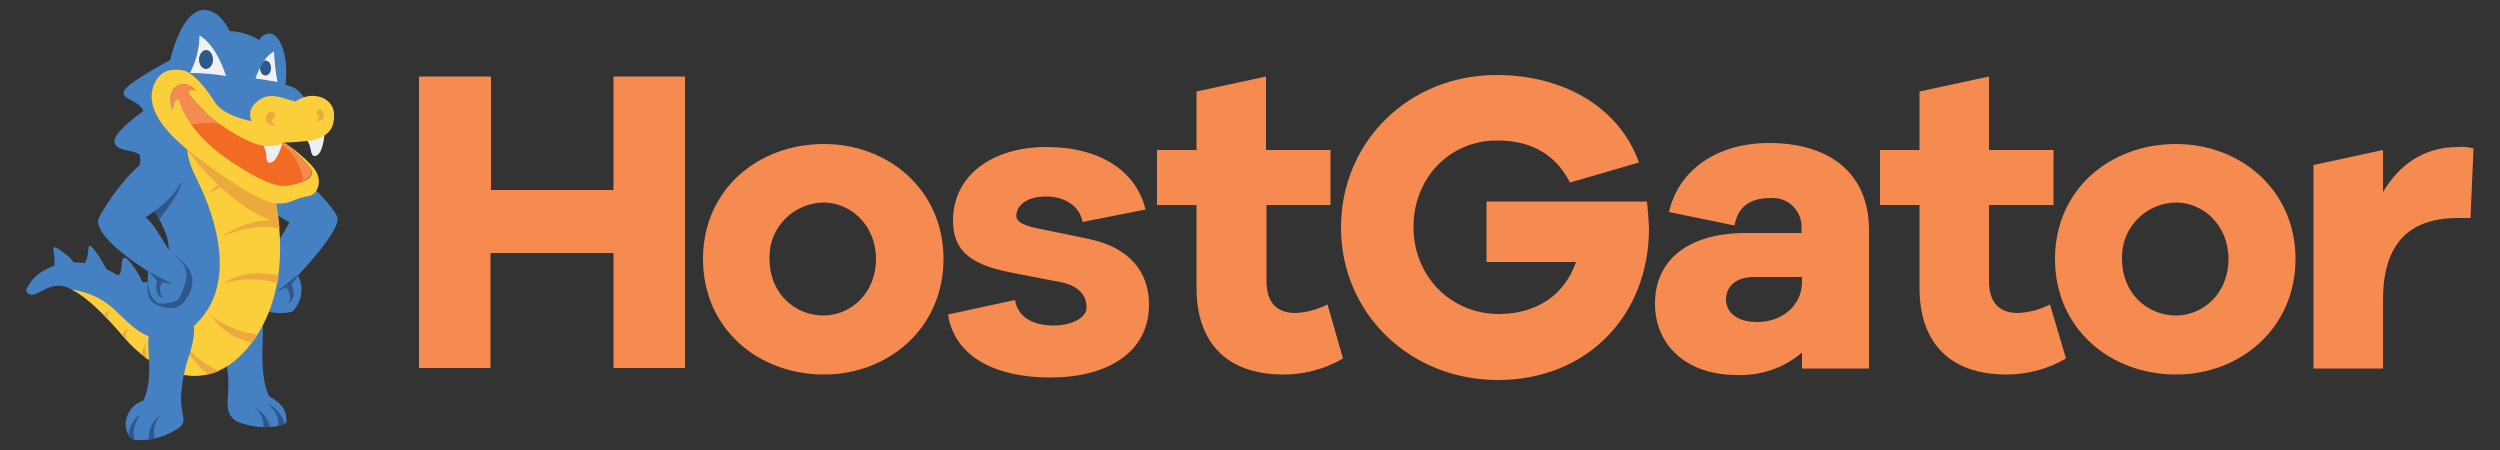 <?xml version="1.0" encoding="utf-8"?>
<!-- Generator: Adobe Illustrator 22.0.0, SVG Export Plug-In . SVG Version: 6.00 Build 0)  -->
<svg version="1.1" id="图层_1" xmlns="http://www.w3.org/2000/svg" xmlns:xlink="http://www.w3.org/1999/xlink" x="0px" y="0px"
	 viewBox="0 0 500 90" style="enable-background:new 0 0 500 90;" xml:space="preserve">
<rect x="0" y="0" width="500" height="90" fill="#333333" stroke="none"/>
<style type="text/css">
	.st0{fill:#4580C2;}
	.st1{fill:#2E578C;}
	.st2{fill:#FBCE3B;}
	.st3{fill:#ECA93E;}
	.st4{fill:#EDB248;}
	.st5{fill:#F1F1F2;}
	.st6{fill:#F68B51;}
	.st7{fill:#F26A23;}
	.st8{fill:#C56428;}
	.st9{fill:#EBEEF2;}
</style>
<title>Hg-Logo</title>
<g id="HG-Logo-Update">
	<g id="Default">
		<g id="Default-Default">
			<g id="LightBlue_Snappy">
				<g id="Back_Leg">
					<path class="st0" d="M52.6,65c-2.4,2.4-4.9,5.6-7.3,7.9c1.2,6.2-1.1,8.8,1.6,11.1c1,0.8,7,2.5,10.4,0.5
						c0.1-3.2-1.7-4.1-3.5-5.3C51.9,75.2,52.6,69,52.6,65"/>
					<path class="st1" d="M54,85.4c-0.4-1.8-1.7-3.3-3.4-4c1.4,0.8,2.2,2.4,2.1,4C53.1,85.4,53.5,85.4,54,85.4z M56.9,84.8
						c-0.4-1.8-1.7-3.3-3.4-4c1.8,1.4,2.3,2.8,2.1,4.4C56,85.1,56.5,84.9,56.9,84.8z"/>
				</g>
				<g id="Back_Arm">
					<path class="st0" d="M49.7,33.2c-1.3,1.8-1.8,5.7,8.2,11.3c0,0-4.2,7.3-5.5,8.6s-2.1,4.9-0.8,6.7c0.7,0.9,1.4,1.8,2.3,2.6
						c0,0,3.3,0.6,4.7-0.2c1.8-1.9,2.2-4.8,1-7.1c0,0,8.4-8.8,7.9-11.5S53.7,27.4,49.7,33.2z"/>
					<path class="st1" d="M59.5,55c0,0-3.4,2.8-4.3,3.3c0.7-0.2,1.4-0.5,2-0.9c0,0,1.5,1.9,0.4,3.4c0,0,2-1.2,0.7-3.9
						c0.5-0.6,0.9-1.2,1.3-1.8L59.5,55z"/>
				</g>
				<g id="Body">
					<g id="Tail_Spines">
						<path class="st0" d="M24.3,53.3c0,0.7-0.2,1.3-0.6,1.8c-0.6,0.9-0.9,0.8,0.5,1.6c1.1,0.5,2.2,0.9,3.4,1.1
							c2,0.3,1.5,0.1,0.7-1.8c-0.4-0.9-0.9-1.7-1.4-2.4C25,50.8,24.4,51,24.3,53.3 M17.1,52.4c-0.7,1.4,0.4,1.6,1.8,2.1
							c0.5,0.2,1.1,0.3,1.7,0.4c1.6,0.2,1.2-0.1,0.5-1.4c-0.4-0.8-0.9-1.6-1.4-2.4C16.8,47,18.2,50.4,17.1,52.4 M10.9,51.8
							c0,0.3,0,0.6,0,0.9c-0.1,1.1-0.2,1,1.2,1.1c0.6,0.1,1.3,0.1,1.9,0c1.8-0.3,1.1-0.9,0.2-2c-0.3-0.4-0.7-0.7-1.1-1
							C9.6,48.1,10.9,50,10.9,51.8"/>
					</g>
					<path class="st0" d="M34.8,11.6c0,0-10.2,5.3-10.1,6.9s2.9,1.4,4,3.7c0,0-6.3,4.3-5.8,6.3s4.4,1.3,5.4,2.8c0,0-1,3.9-0.1,5.4
						s0.8,0.2,2,2C30.2,38.8,29.5,24.1,34.8,11.6z"/>
					<path class="st0" d="M32.6,16.4c3.6,3.4,8.1,5.6,12.3,8.2c2.8,1.7,5.4,3.9,7.4,6.5c2.5,3.3,1,7.2,1.6,11.3
						c0.2,1.4,0.3,2.8,0.3,4.2c0.1,2.5,0,5.1-0.2,7.6c-0.6,6.1-0.9,11-5.2,15.5c-5.3,5.7-11,6.7-17.6,1.8c-2.6-1.9-4.6-2.8-6.6-5.2
						c-1.4-1.6-3.1-2.6-4.5-4.1c-1.9-2-4.1-3.6-6.6-4.7c-2.6-1-4.4,0.4-5.6,0.9c-0.6,0.3-1.5,0.9-2.3,0.3c-0.3-0.2-0.4-0.6-0.3-0.9
						c0.4-0.9,1-1.7,1.7-2.4c3.9-3.6,10.3-3.7,15-1.2c1.8,1,3.7,2,5.8,2.2c1.5,0.2,2.9-0.2,4.1-1.2c0.9-0.8,1.5-1.9,1.7-3.1
						c0.3-1.7,0.2-3.4-0.3-5c-0.8-2.3-2.2-4.4-3-6.7c-3-7.8-4-16.7,0.9-24l0.7-1L32.6,16.4z"/>
					<path class="st2" d="M14.3,57.9c3.4,1.7,7.1,5.6,10.6,9.7c4.6,5.4,16,13.5,25.5,0.9c8.9-11.9,4.7-28.5,4.2-30.4l-0.1-0.2
						c-0.3-0.4-8.2-10.5-15.5-12c-1.9,1.7-2.3,4.7,0.3,9.8c4.3,8.6,7.8,21.2,0.1,28.9c-1.2,1.2-2.6,2.1-4.1,2.6
						c-5.5,1.8-8.4-1.5-11.8-4.7C21,59.9,17.8,58.4,14.3,57.9z"/>
					<path class="st3" d="M51.5,66.9c-3.3-0.4-6.5-1.7-9.2-3.7c1.9,2.8,4.8,4.7,8.1,5.3C50.8,68,51.2,67.5,51.5,66.9z M36.1,67.7
						c1.3,2.8,3.2,5.2,5.5,7.2c0.7-0.2,1.5-0.4,2.2-0.7C40.6,72.8,38,70.6,36.1,67.7z M24.4,67l0.6,0.7l0.3,0.3
						c-0.2-0.8-0.1-1.7,0.3-2.4C25.1,66,24.7,66.4,24.4,67z M28.2,70.8c0.4,0.3,0.8,0.6,1.2,1c-0.3-1.4-0.4-2.8,0-3.6
						C29,69,28.6,69.9,28.2,70.8z"/>
					<path class="st4" d="M20.7,63l0.9,0.9c0-0.6,0.1-1.3,0.2-1.9C21.4,62.3,21,62.6,20.7,63z"/>
					<path class="st3" d="M44.8,56.6c3.5-1,7.2-1,10.7,0c0.1-0.5,0.2-1,0.2-1.5C48.7,53.5,44.8,56.6,44.8,56.6z M55.9,45.7
						c-0.1-0.6-0.1-1.2-0.2-1.7c-7.4-0.2-11.2,3.4-11.2,3.4C48,45.6,52,45,55.9,45.7z M53,36c-0.3-0.3-0.6-0.7-1-1.1
						c-7.9,0-10,3.7-10,3.7C45.3,36.5,49.2,35.6,53,36z"/>
					<path class="st3" d="M55.8,44.5c-0.2-1.8-0.5-3.5-0.9-5.3l-0.6-0.3c-2.5-1.6-13.6-8.3-16.8-10.3c-0.1,0.5-0.1,1,0,1.5
						C41,34.8,48.6,42.9,55.8,44.5z"/>
				</g>
				<g id="Front_Leg">
					<path class="st0" d="M30.7,63.8c1-1.5,2.8-2.3,4.6-2.2c5.1,0.7,3.5,6.6,2.3,10.2c-0.8,2.5-1.3,5.2-1.4,7.8
						c0,3.5,1.3,4.5-0.3,5.9c-2.6,1.8-5.7,2.7-8.8,2.5c-2.8-0.6-2.9-6.4,1.6-7.9c1.2-2.7,1.2-5.5,1.1-8.3
						C29.6,69.7,29.4,65.7,30.7,63.8"/>
					<path class="st1" d="M29.7,87.9c0.4-0.1,0.8-0.1,1.2-0.2C30.5,86,31,84.2,32.2,83C30.4,84.1,29.8,85.8,29.7,87.9z M26.9,88
						c-0.4-1.9,0.1-3.8,1.3-5.2c-1.6,1-2.5,2.7-2.5,4.5C26.1,87.6,26.5,87.8,26.9,88z"/>
				</g>
				<g id="Front_Arm">
					<path class="st1" d="M29.5,56.4c0,0-0.6,3.3,1.7,4.5c1.9,1,4.3,1,5.5-0.4c1.6-2,4-6-2.5-9.9c-4-2.4-4.3,5.8-4.3,5.8L29.5,56.4z
						 M30.1,40.4c0.8,1.8,1.6,3.3,1.7,3.4s5.3-6.5,4.3-7.6S30.9,38.9,30.1,40.4z"/>
					<path class="st0" d="M35.2,30.8c5.7,5.5-6.1,12.7-6.1,12.7c1.3,0.8,2.9,3.6,4.1,5.6s1.7,1.7,3.2,3.4s-2.7,4.2-2.7,4.2
						S19.5,49,19.6,44.1c0-0.6,3.3-6.1,6.6-9.4C27.8,33,32.5,28.2,35.2,30.8z"/>
					<path class="st0" d="M29.7,54c0,0-1,5.2,2.1,6.7c0,0,2.5,0.2,3.8-0.8c0,0,3.2-4.9,0.8-7.4S29.7,54,29.7,54z"/>
					<path class="st1" d="M29.7,54.3c0,0,4.1,2.2,4.8,2.4c-0.7,0.1-1.4,0-2.1-0.3c0,0-1,2,0.2,3.2c0,0-1.9-0.3-1.2-3.5L29.7,54.3
						L29.7,54.3z"/>
				</g>
				<g id="Head-2">
					<path class="st0" d="M33.4,14.8c0,0,2.1-12.6,7.3-12.8c3.4-0.1,5.2,4.2,5.2,4.2C48,6.3,50,6.9,51.8,8c0,0,1-1.7,2.6-1.2
						S57.8,11,57.1,17c1.6,0.2,3,1.2,3.7,2.6c-0.4,0.6-1.1,1-1.8,1.1c-1.1,0.1-5.7-1.6-7-0.5c-1.3,0.9-1.9,2.5-1.7,4
						c0,0-5.2-0.5-7.4-3.5S38.7,12.2,33.4,14.8z"/>
					<path class="st5" d="M51.1,15.7c0,0,1.3-4.2,3.7-5.4c0.1,2,0.3,4.1,0.7,6.1C54,16.1,52.6,15.9,51.1,15.7z M39.9,7.1
						c0,0,3.2,1.5,5.3,8.1c-2.4-0.4-4.8-0.6-7.2-0.6C39.2,12.2,39.9,9.7,39.9,7.1z"/>
					<path class="st1" d="M41.2,10c0.8,0,1.4,0.9,1.4,1.9s-0.6,1.9-1.4,1.9s-1.4-0.9-1.4-1.9S40.5,10,41.2,10 M53.1,15.1
						c0.6,0,1.1-0.6,1.1-1.5s-0.5-1.5-1.1-1.5c-0.1,0-0.2,0-0.3,0.1c-0.3,0.4-0.6,0.8-0.8,1.3c0,0,0,0.1,0,0.1
						C52,14.5,52.5,15.1,53.1,15.1z"/>
					<path class="st6" d="M39.2,18.1c0,0-2.2-2.5-4.3-0.5c-1.7,1.7-0.4,4.5-0.4,4.5s0.1-2.4,1.3-2.3c0,0,0.9,6,9.8,12.1
						s11.3,5.5,13.2,5s4.1-1.5,3.4-3s-5.3-5.4-5.3-5.4s-2,1.5-5.9,0.2c-5.3-2.1-9.9-5.6-13.4-10.1c0,0,0.2-1.1,1.5-0.5"/>
					<path class="st7" d="M38,25c5-1.2,10.2,0.2,13.8,3.7l-1-0.5c0,0,4.5-0.2,5.2,0.4c2.7,1.8,4.4,4.8,4.7,8
						C60.9,38.1,57.2,39,49,35C43.9,32.4,38,25,38,25z"/>
					<path class="st8" d="M48,26l0.2,0.1L48,26z"/>
					<path class="st9" d="M56.5,28.5c0,0-1.1,4.5-2.8,4c-0.6-0.2-0.3-1.5-0.6-2.3s-0.9-2.6-0.9-2.6L56.5,28.5z M64.9,26.8
						c0,0-0.3,4.6-2.1,4.4c-0.6-0.1-0.6-1.4-0.9-2.2s-1.3-2.4-1.3-2.4L64.9,26.8z"/>
					<path class="st2" d="M66.8,22.7c-0.2-3.3-4.5-4.7-7.7-2.4c-2.6-0.6-5.4-2.3-8,0.3c-1,0.9-1.4,2.3-0.8,3.6c0,0-5.4-0.9-7.2-3.6
						s-4.3-6.4-6.9-6.6c-1.4-0.1-3.7-0.3-5.1,2.3s-2,7.4,8,14.9s14.4,9.6,16.6,9.5c2.8,0,2.9-1,6.1-1.5c1.6-0.2,2.9-3,1.1-5.4
						s-6-5.3-6-5.3s4.5,3.8,5.3,5.4s-1.4,2.5-3.4,3s-4.4,1-13.2-5s-9.8-12.1-9.8-12.1c-1.1-0.2-1.3,2.3-1.3,2.3s-1.3-2.8,0.4-4.5
						c2.1-2,4.3,0.5,4.3,0.5h-0.1c-1.3-0.6-1.5,0.5-1.5,0.5c3.5,4.5,8.1,8,13.3,10.1c3.8,1.3,5.9-0.2,5.9-0.2c1.8,0,3.7-0.2,5.5-0.4
						C63.7,27.7,67.1,27.1,66.8,22.7z"/>
					<path class="st3" d="M54,22.4c0.9-0.3,1.6,0.9,0.4,1.5c-0.2,0.5,0.1,0.9,0.8,1.1c-0.7,0.3-1.6,0-1.9-0.7
						C53,23.5,53.3,22.7,54,22.4L54,22.4 M64.1,22c-0.7-0.2-1.3,0.8-0.3,1.2c0.1,0.4-0.1,0.8-0.7,0.9C65,24.5,65.1,22.3,64.1,22"/>
				</g>
			</g>
			<path class="st6" d="M203,60c0.6,3.7,4,5.1,7.7,5.1s6.6-1.6,6.6-3.5c0.1-2.9-2.1-4.6-5.3-5.2c-2.2-0.4-8.8-1.7-8.8-1.7
				c-8.1-1.5-12.6-3.8-12.6-10.6c0-8.9,7.7-14.7,18.7-14.7c10.8,0,18,4.9,19.8,12.5l-12.6,2.5c-0.4-2.7-3-5.1-7.3-5.1
				c-3.7,0-5.6,1.6-5.9,3.4c-0.2,1.2,0.3,2.2,4.3,3c2.6,0.5,10.2,2.1,10.2,2.1c8.2,1.7,12,6.7,12,13.1c0,9.6-8.3,14.6-19.8,14.6
				c-10.2,0-19-3.7-20.4-12.6L203,60z M329.4,40.3c0.2,1.8,0.3,3.5,0.4,5.3c0,17.7-12.6,30.4-30.2,30.4s-31.4-13.3-31.4-30.5
				S281.8,15,299.3,15c13,0,24.4,6.1,28.5,17.5l-13.8,4c-3.4-6.6-9-8.4-14.6-8.4c-9.5,0-16.7,7.5-16.7,17.3s7.4,17.4,17.1,17.4
				c7.7,0,13.2-4,15.4-10.4h-17.9V40.3H329.4z"/>
			<g id="Text-Default">
				<path class="st6" d="M137,73.6h-14.3v-23H98.1v23H83.8V15.3h14.4V38h24.5V15.3H137V73.6z M188.7,51.8c0,13.8-11,23.1-23.9,23.1
					c-13.2,0-24.2-9.2-24.2-23.1s11-23,24.2-23C177.7,28.8,188.7,38,188.7,51.8z M175.2,51.8c0-6.8-5.1-11.3-10.5-11.3
					c-6,0.1-10.9,5-10.8,11c0,0.1,0,0.2,0,0.3c0,6.9,5.1,11.3,10.8,11.3C170.1,63.1,175.2,58.7,175.2,51.8z M268.6,71.7
					c-3.6,2.1-7.7,3.2-11.9,3.2c-10.9,0-17.4-5.9-17.4-17.4V41h-7.9V30h7.9V18.3l13.9-3V30h12.9v11h-12.8v15.2
					c0,4.5,2.2,6.4,5.8,6.4c2.2-0.1,4.4-0.7,6.4-1.7L268.6,71.7z M373.8,46v27.7h-13.4v-3.2c-3.6,3.1-8.3,4.7-13.1,4.5
					c-9.7,0-16.3-5.7-16.3-14.3s6.5-14.1,18.2-14.1h11.1v-0.9c0.2-3.2-2.3-6-5.5-6.1c-0.2,0-0.4,0-0.6,0c-4.2,0-6.6,1.7-7.3,5.5
					l-13.1-2.7c1.9-8.4,9.6-13.8,20-13.8C366.1,28.6,373.8,34.8,373.8,46L373.8,46z M360.4,56.4v-1h-9.6c-3.5,0-5.6,1.8-5.6,4.5
					s2.4,4.5,6.1,4.5C356.1,64.5,360.4,61.3,360.4,56.4L360.4,56.4z M413.2,71.7c-3.6,2.1-7.7,3.2-11.9,3.2
					c-10.9,0-17.4-5.9-17.4-17.4V41h-7.9V30h7.9V18.3l13.9-3V30h12.9v11h-12.9v15.2c0,4.5,2.2,6.4,5.8,6.4c2.2-0.1,4.4-0.7,6.4-1.7
					L413.2,71.7z"/>
				<path class="st6" d="M459.1,51.8c0,13.8-11,23.1-23.9,23.1c-13.2,0-24.2-9.2-24.2-23.1s11-23,24.2-23
					C448.1,28.8,459.1,38,459.1,51.8z M445.7,51.8c0-6.8-5.1-11.3-10.5-11.3c-6,0.1-10.9,5-10.8,11c0,0.1,0,0.2,0,0.3
					c0,6.9,5.1,11.3,10.8,11.3C440.6,63.1,445.7,58.7,445.7,51.8z M494.7,29.7l-0.6,13.9h-2.5c-9.7,0-15,5-15,16.4v13.7h-13.9V33
					l13.9-3v8.4c3.1-5.2,7.9-9,15-9C492.6,29.3,493.7,29.4,494.7,29.7L494.7,29.7z"/>
			</g>
		</g>
	</g>
</g>
</svg>
